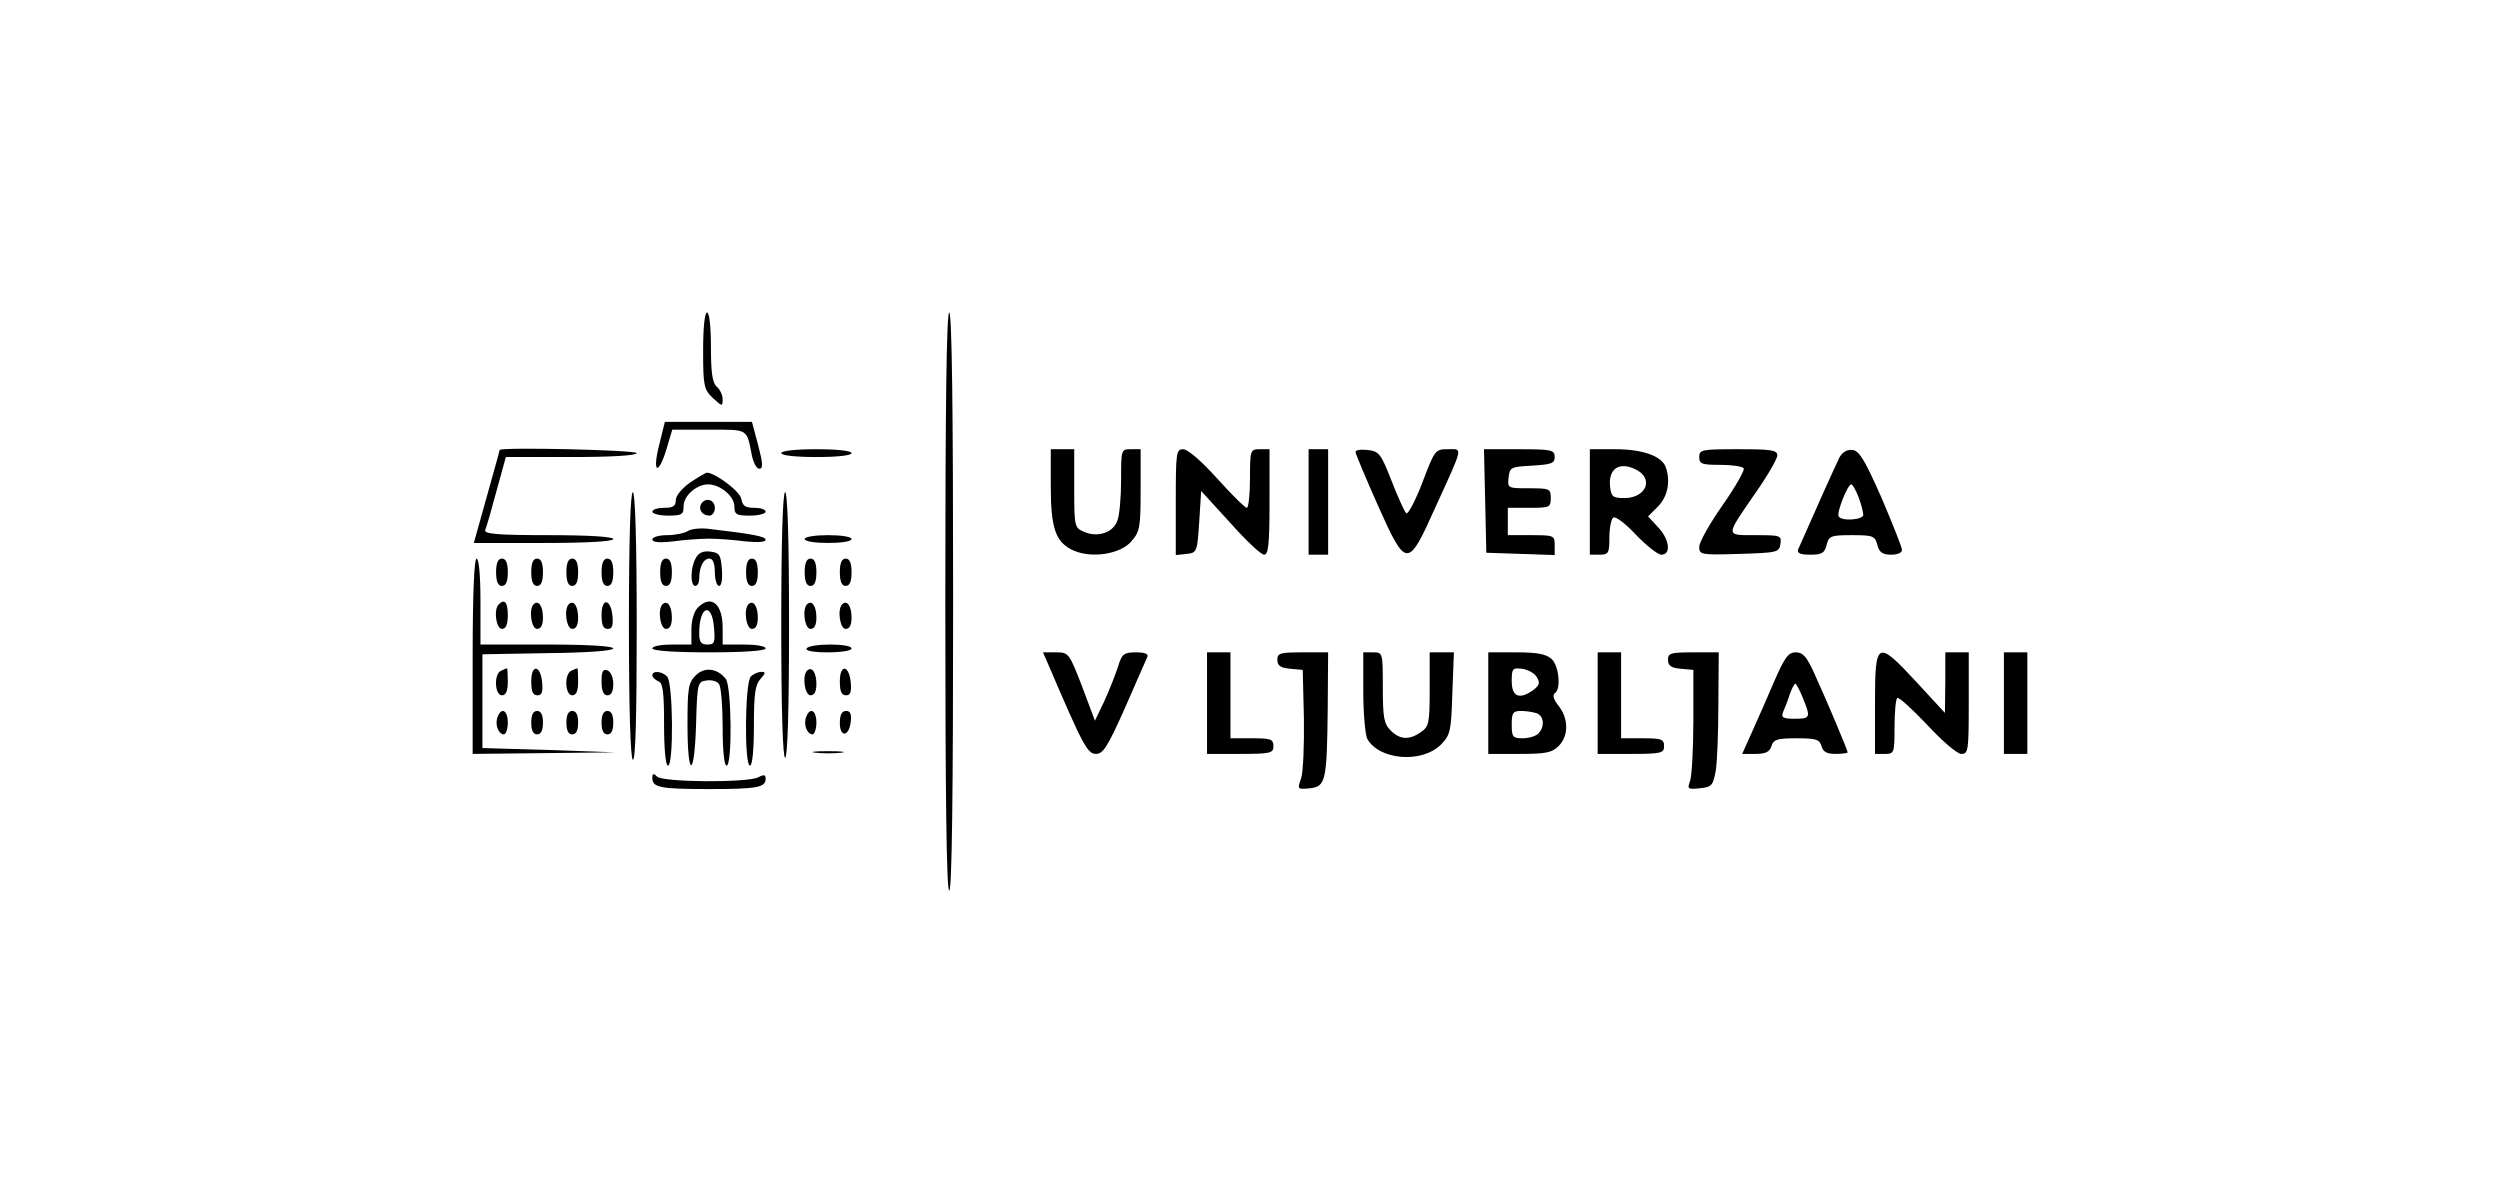 <?xml version="1.0" standalone="no"?>
<!DOCTYPE svg PUBLIC "-//W3C//DTD SVG 20010904//EN"
 "http://www.w3.org/TR/2001/REC-SVG-20010904/DTD/svg10.dtd">
<svg version="1.0" xmlns="http://www.w3.org/2000/svg"
 width="640pt" height="304pt" viewBox="0 0 640 304"
 preserveAspectRatio="xMidYMid meet">

<g transform="translate(0,304) scale(0.1,-0.1)"
fill="#000000" stroke="none">
<path d="M1800 2143 c0 -91 2 -100 25 -122 24 -22 25 -22 25 -3 0 11 -7 25
-15 32 -11 9 -15 35 -15 101 0 53 -4 89 -10 89 -6 0 -10 -39 -10 -97z"/>
<path d="M2420 1500 c0 -487 3 -740 10 -740 7 0 10 253 10 740 0 487 -3 740
-10 740 -7 0 -10 -253 -10 -740z"/>
<path d="M1687 1899 c-18 -72 -1 -77 20 -6 l14 47 94 0 c102 0 96 4 110 -67 4
-18 12 -33 19 -33 10 0 9 14 -3 60 l-16 60 -111 0 -112 0 -15 -61z"/>
<path d="M1279 1888 c0 -2 -15 -56 -33 -120 l-33 -118 179 0 c112 0 178 4 178
10 0 6 -62 10 -166 10 -129 0 -165 3 -162 13 3 6 16 51 29 100 l24 87 167 0
c105 0 168 4 168 10 0 8 -349 16 -351 8z"/>
<path d="M2000 1880 c0 -6 37 -10 90 -10 53 0 90 4 90 10 0 6 -37 10 -90 10
-53 0 -90 -4 -90 -10z"/>
<path d="M2690 1795 c0 -110 13 -145 60 -165 47 -20 120 -8 147 25 21 24 23
36 23 131 l0 104 -25 0 c-25 0 -25 -1 -25 -79 0 -44 -4 -91 -10 -105 -11 -30
-51 -43 -86 -27 -23 10 -24 14 -24 111 l0 100 -30 0 -30 0 0 -95z"/>
<path d="M3010 1754 l0 -135 28 3 c26 3 27 5 32 82 l5 79 74 -81 c40 -45 79
-82 87 -82 11 0 14 26 14 135 l0 135 -25 0 c-24 0 -25 -2 -25 -75 0 -41 -4
-75 -8 -75 -5 0 -39 34 -76 75 -40 44 -75 75 -87 75 -18 0 -19 -8 -19 -136z"/>
<path d="M3350 1755 l0 -135 25 0 25 0 0 135 0 135 -25 0 -25 0 0 -135z"/>
<path d="M3470 1883 c0 -4 26 -66 57 -136 73 -163 77 -163 147 -7 74 162 71
150 32 150 -32 0 -33 -2 -65 -86 -18 -47 -37 -82 -41 -78 -5 5 -22 43 -38 84
-27 69 -32 75 -61 78 -17 2 -31 0 -31 -5z"/>
<path d="M3802 1758 l3 -133 88 -3 87 -3 0 26 c0 24 -2 25 -60 25 l-60 0 0 35
0 35 55 0 c52 0 55 1 55 25 0 24 -3 25 -56 25 -54 0 -55 0 -52 28 3 26 6 27
61 30 49 3 57 6 57 22 0 18 -7 20 -90 20 l-91 0 3 -132z"/>
<path d="M4070 1755 l0 -135 25 0 c23 0 25 4 25 44 0 25 5 48 10 51 6 4 32
-16 58 -44 27 -28 56 -51 65 -51 26 0 21 40 -9 71 l-25 27 25 25 c26 26 33 66
20 102 -11 28 -60 45 -129 45 l-65 0 0 -135z m137 68 c20 -27 -6 -58 -48 -58
-30 0 -34 3 -37 28 -5 39 15 60 47 52 14 -3 32 -13 38 -22z"/>
<path d="M4350 1870 c0 -18 7 -20 54 -20 30 0 57 -4 60 -9 3 -4 -21 -47 -54
-94 -33 -47 -60 -95 -60 -107 0 -20 4 -21 103 -18 97 3 102 4 105 26 3 21 0
22 -63 22 -79 0 -79 -5 -1 108 31 44 56 88 56 96 0 14 -16 16 -100 16 -93 0
-100 -1 -100 -20z"/>
<path d="M4709 1869 c-9 -18 -67 -147 -106 -236 -3 -9 6 -13 31 -13 30 0 37 4
42 25 6 23 11 25 65 25 54 0 59 -2 65 -25 5 -19 13 -25 35 -25 17 0 29 5 28
13 0 6 -24 66 -52 132 -42 95 -57 121 -74 123 -14 2 -26 -5 -34 -19z m49 -102
c7 -18 12 -39 12 -45 0 -13 -56 -17 -63 -4 -6 9 23 82 32 82 4 0 12 -15 19
-33z"/>
<path d="M1767 1805 c-21 -15 -37 -34 -37 -45 0 -16 -7 -20 -30 -20 -16 0 -30
-4 -30 -10 0 -5 18 -10 40 -10 36 0 40 3 40 24 0 27 33 56 63 56 30 0 67 -30
67 -56 0 -21 5 -24 40 -24 22 0 40 5 40 10 0 6 -13 10 -29 10 -23 0 -30 5 -33
22 -2 19 -66 67 -88 68 -3 0 -22 -11 -43 -25z"/>
<path d="M1610 1441 c0 -216 4 -342 10 -346 7 -4 10 112 10 339 0 224 -4 346
-10 346 -6 0 -10 -120 -10 -339z"/>
<path d="M2000 1440 c0 -220 4 -340 10 -340 6 0 10 120 10 340 0 220 -4 340
-10 340 -6 0 -10 -120 -10 -340z"/>
<path d="M1795 1750 c-8 -14 3 -30 21 -30 8 0 14 9 14 20 0 21 -24 28 -35 10z"/>
<path d="M1760 1680 c-8 -5 -32 -10 -52 -10 -21 0 -38 -5 -38 -11 0 -7 17 -9
53 -5 28 4 70 7 92 7 22 0 64 -3 93 -7 31 -3 52 -2 52 4 0 9 -34 15 -145 28
-22 3 -47 0 -55 -6z"/>
<path d="M2060 1660 c0 -6 27 -10 60 -10 33 0 60 4 60 10 0 6 -27 10 -60 10
-33 0 -60 -4 -60 -10z"/>
<path d="M1781 1611 c-14 -25 -14 -71 -1 -71 6 0 10 9 10 19 0 30 11 51 26 51
9 0 14 -12 14 -35 0 -19 5 -35 11 -35 6 0 9 17 7 43 -3 37 -6 42 -30 45 -18 2
-30 -3 -37 -17z"/>
<path d="M1210 1360 l0 -250 183 2 182 2 -170 6 -170 5 0 120 0 120 168 3
c100 1 167 6 167 12 0 6 -66 10 -170 10 l-170 0 0 110 c0 67 -4 110 -10 110
-6 0 -10 -90 -10 -250z"/>
<path d="M1270 1575 c0 -24 5 -35 15 -35 10 0 15 11 15 35 0 24 -5 35 -15 35
-10 0 -15 -11 -15 -35z"/>
<path d="M1360 1575 c0 -24 5 -35 15 -35 10 0 15 11 15 35 0 24 -5 35 -15 35
-10 0 -15 -11 -15 -35z"/>
<path d="M1450 1575 c0 -24 5 -35 15 -35 10 0 15 11 15 35 0 24 -5 35 -15 35
-10 0 -15 -11 -15 -35z"/>
<path d="M1540 1575 c0 -24 5 -35 15 -35 10 0 15 11 15 35 0 24 -5 35 -15 35
-10 0 -15 -11 -15 -35z"/>
<path d="M1690 1575 c0 -24 5 -35 15 -35 10 0 15 11 15 35 0 24 -5 35 -15 35
-10 0 -15 -11 -15 -35z"/>
<path d="M1910 1575 c0 -24 5 -35 15 -35 10 0 15 11 15 35 0 24 -5 35 -15 35
-10 0 -15 -11 -15 -35z"/>
<path d="M2060 1575 c0 -24 5 -35 15 -35 10 0 15 11 15 35 0 24 -5 35 -15 35
-10 0 -15 -11 -15 -35z"/>
<path d="M2150 1575 c0 -24 5 -35 15 -35 10 0 15 11 15 35 0 24 -5 35 -15 35
-10 0 -15 -11 -15 -35z"/>
<path d="M1277 1493 c-14 -13 -7 -63 8 -63 10 0 15 11 15 35 0 33 -8 43 -23
28z"/>
<path d="M1366 1493 c-13 -13 -6 -63 9 -63 10 0 15 10 15 29 0 30 -12 46 -24
34z"/>
<path d="M1456 1493 c-13 -13 -6 -63 9 -63 10 0 15 10 15 29 0 30 -12 46 -24
34z"/>
<path d="M1540 1466 c0 -26 4 -36 16 -36 11 0 14 8 12 32 -4 46 -28 49 -28 4z"/>
<path d="M1696 1493 c-13 -13 -6 -63 9 -63 10 0 15 10 15 29 0 30 -12 46 -24
34z"/>
<path d="M1786 1484 c-9 -9 -16 -32 -16 -55 l0 -39 -50 0 c-27 0 -50 -4 -50
-10 0 -6 55 -10 145 -10 90 0 145 4 145 10 0 6 -25 10 -55 10 l-55 0 0 43 c0
62 -30 86 -64 51z m42 -52 c3 -37 1 -42 -17 -42 -16 0 -21 6 -21 29 0 71 33
81 38 13z"/>
<path d="M1916 1493 c-13 -13 -6 -63 9 -63 10 0 15 10 15 29 0 30 -12 46 -24
34z"/>
<path d="M2066 1493 c-13 -13 -6 -63 9 -63 10 0 15 10 15 29 0 30 -12 46 -24
34z"/>
<path d="M2156 1493 c-13 -13 -6 -63 9 -63 10 0 15 10 15 29 0 30 -12 46 -24
34z"/>
<path d="M2065 1380 c-4 -6 17 -10 54 -10 34 0 61 4 61 10 0 6 -24 10 -54 10
-30 0 -58 -4 -61 -10z"/>
<path d="M2684 1338 c89 -208 100 -228 122 -228 18 0 30 19 74 118 28 64 54
123 57 130 4 8 -6 12 -29 12 -31 0 -36 -4 -46 -37 -7 -21 -22 -60 -35 -88
l-24 -50 -33 88 c-33 85 -34 87 -67 87 l-33 0 14 -32z"/>
<path d="M3090 1240 l0 -130 85 0 c78 0 85 2 85 20 0 18 -7 20 -55 20 l-55 0
0 110 0 110 -30 0 -30 0 0 -130z"/>
<path d="M3270 1351 c0 -15 8 -21 33 -23 l32 -3 3 -124 c1 -69 -2 -138 -7
-153 -10 -29 -10 -29 22 -26 41 4 44 19 46 206 l1 142 -65 0 c-58 0 -65 -2
-65 -19z"/>
<path d="M3490 1269 c0 -55 5 -109 10 -120 30 -55 140 -64 189 -15 24 25 26
34 29 131 l4 105 -31 0 -31 0 0 -94 c0 -87 -2 -96 -22 -110 -30 -21 -54 -20
-78 4 -17 17 -20 33 -20 110 0 89 0 90 -25 90 l-25 0 0 -101z"/>
<path d="M3810 1240 l0 -130 80 0 c67 0 83 3 100 20 26 26 26 70 0 103 -13 16
-16 28 -10 32 17 10 11 71 -8 88 -14 13 -38 17 -90 17 l-72 0 0 -130z m124 67
c9 -15 7 -21 -8 -33 -36 -26 -56 -18 -56 22 0 32 2 35 26 32 15 -2 32 -11 38
-21z m0 -93 c19 -7 21 -35 4 -52 -7 -7 -25 -12 -40 -12 -25 0 -28 3 -28 35 0
30 3 35 24 35 13 0 31 -3 40 -6z"/>
<path d="M4090 1240 l0 -130 85 0 c78 0 85 2 85 20 0 18 -7 20 -55 20 l-55 0
0 110 0 110 -30 0 -30 0 0 -130z"/>
<path d="M4270 1351 c0 -15 8 -21 33 -23 l32 -3 0 -130 c0 -71 -4 -140 -8
-153 -8 -22 -7 -23 24 -20 31 3 34 7 41 43 4 22 7 100 7 173 l1 132 -65 0
c-58 0 -65 -2 -65 -19z"/>
<path d="M4543 1298 c-17 -40 -43 -99 -57 -130 l-26 -58 34 0 c26 0 36 5 41
20 5 17 15 20 65 20 49 0 58 -3 63 -20 4 -15 14 -20 36 -20 17 0 31 2 31 4 0
5 -52 129 -84 199 -20 45 -30 57 -49 57 -19 0 -28 -13 -54 -72z m72 -44 c21
-51 20 -54 -21 -54 -30 0 -35 3 -29 18 4 9 12 29 17 45 5 15 12 27 14 27 2 0
11 -16 19 -36z"/>
<path d="M4800 1240 l0 -130 25 0 c24 0 25 2 25 68 0 38 3 72 7 75 3 4 37 -27
76 -68 39 -42 77 -75 88 -75 18 0 19 9 19 130 l0 130 -30 0 -30 0 0 -77 -1
-78 -72 78 c-102 110 -107 108 -107 -53z"/>
<path d="M5130 1240 l0 -130 30 0 30 0 0 130 0 130 -30 0 -30 0 0 -130z"/>
<path d="M1283 1323 c-19 -7 -17 -63 2 -63 10 0 15 11 15 35 0 19 -1 35 -2 34
-2 0 -9 -3 -15 -6z"/>
<path d="M1360 1296 c0 -26 4 -36 16 -36 11 0 14 8 12 32 -4 46 -28 49 -28 4z"/>
<path d="M1463 1323 c-19 -7 -17 -63 2 -63 10 0 15 11 15 35 0 19 -1 35 -2 34
-2 0 -9 -3 -15 -6z"/>
<path d="M1540 1295 c0 -24 5 -35 15 -35 10 0 15 10 15 29 0 16 -6 31 -15 35
-12 4 -15 -3 -15 -29z"/>
<path d="M1781 1311 c-19 -19 -21 -33 -21 -126 0 -140 18 -138 22 3 3 104 4
107 27 110 13 2 28 -2 32 -10 5 -7 9 -57 9 -110 0 -59 4 -98 10 -98 15 0 13
202 -2 222 -22 28 -55 31 -77 9z"/>
<path d="M2066 1323 c-13 -13 -6 -63 9 -63 10 0 15 10 15 29 0 30 -12 46 -24
34z"/>
<path d="M2150 1296 c0 -26 4 -36 16 -36 11 0 14 8 12 32 -4 46 -28 49 -28 4z"/>
<path d="M1670 1311 c0 -5 7 -11 15 -15 12 -4 15 -26 15 -111 0 -63 4 -105 10
-105 15 0 13 213 -2 228 -14 14 -38 16 -38 3z"/>
<path d="M1922 1308 c-15 -15 -17 -228 -2 -228 6 0 10 41 10 102 0 80 3 105
17 120 13 15 14 18 2 18 -8 0 -20 -5 -27 -12z"/>
<path d="M1274 1205 c-8 -19 2 -45 16 -45 5 0 10 14 10 30 0 31 -16 41 -26 15z"/>
<path d="M1360 1190 c0 -20 5 -30 15 -30 10 0 15 10 15 30 0 20 -5 30 -15 30
-10 0 -15 -10 -15 -30z"/>
<path d="M1450 1190 c0 -20 5 -30 15 -30 10 0 15 10 15 30 0 20 -5 30 -15 30
-10 0 -15 -10 -15 -30z"/>
<path d="M1540 1190 c0 -20 5 -30 15 -30 10 0 15 10 15 30 0 20 -5 30 -15 30
-10 0 -15 -10 -15 -30z"/>
<path d="M2064 1205 c-8 -19 2 -45 16 -45 5 0 10 14 10 30 0 31 -16 41 -26 15z"/>
<path d="M2150 1189 c0 -38 24 -35 28 4 2 19 -1 27 -12 27 -11 0 -16 -10 -16
-31z"/>
<path d="M2088 1113 c17 -2 47 -2 65 0 17 2 3 4 -33 4 -36 0 -50 -2 -32 -4z"/>
<path d="M1670 1048 c0 -24 21 -28 145 -28 122 0 145 4 145 26 0 11 -4 12 -19
4 -28 -14 -244 -13 -259 2 -9 9 -12 8 -12 -4z"/>
</g>
</svg>
